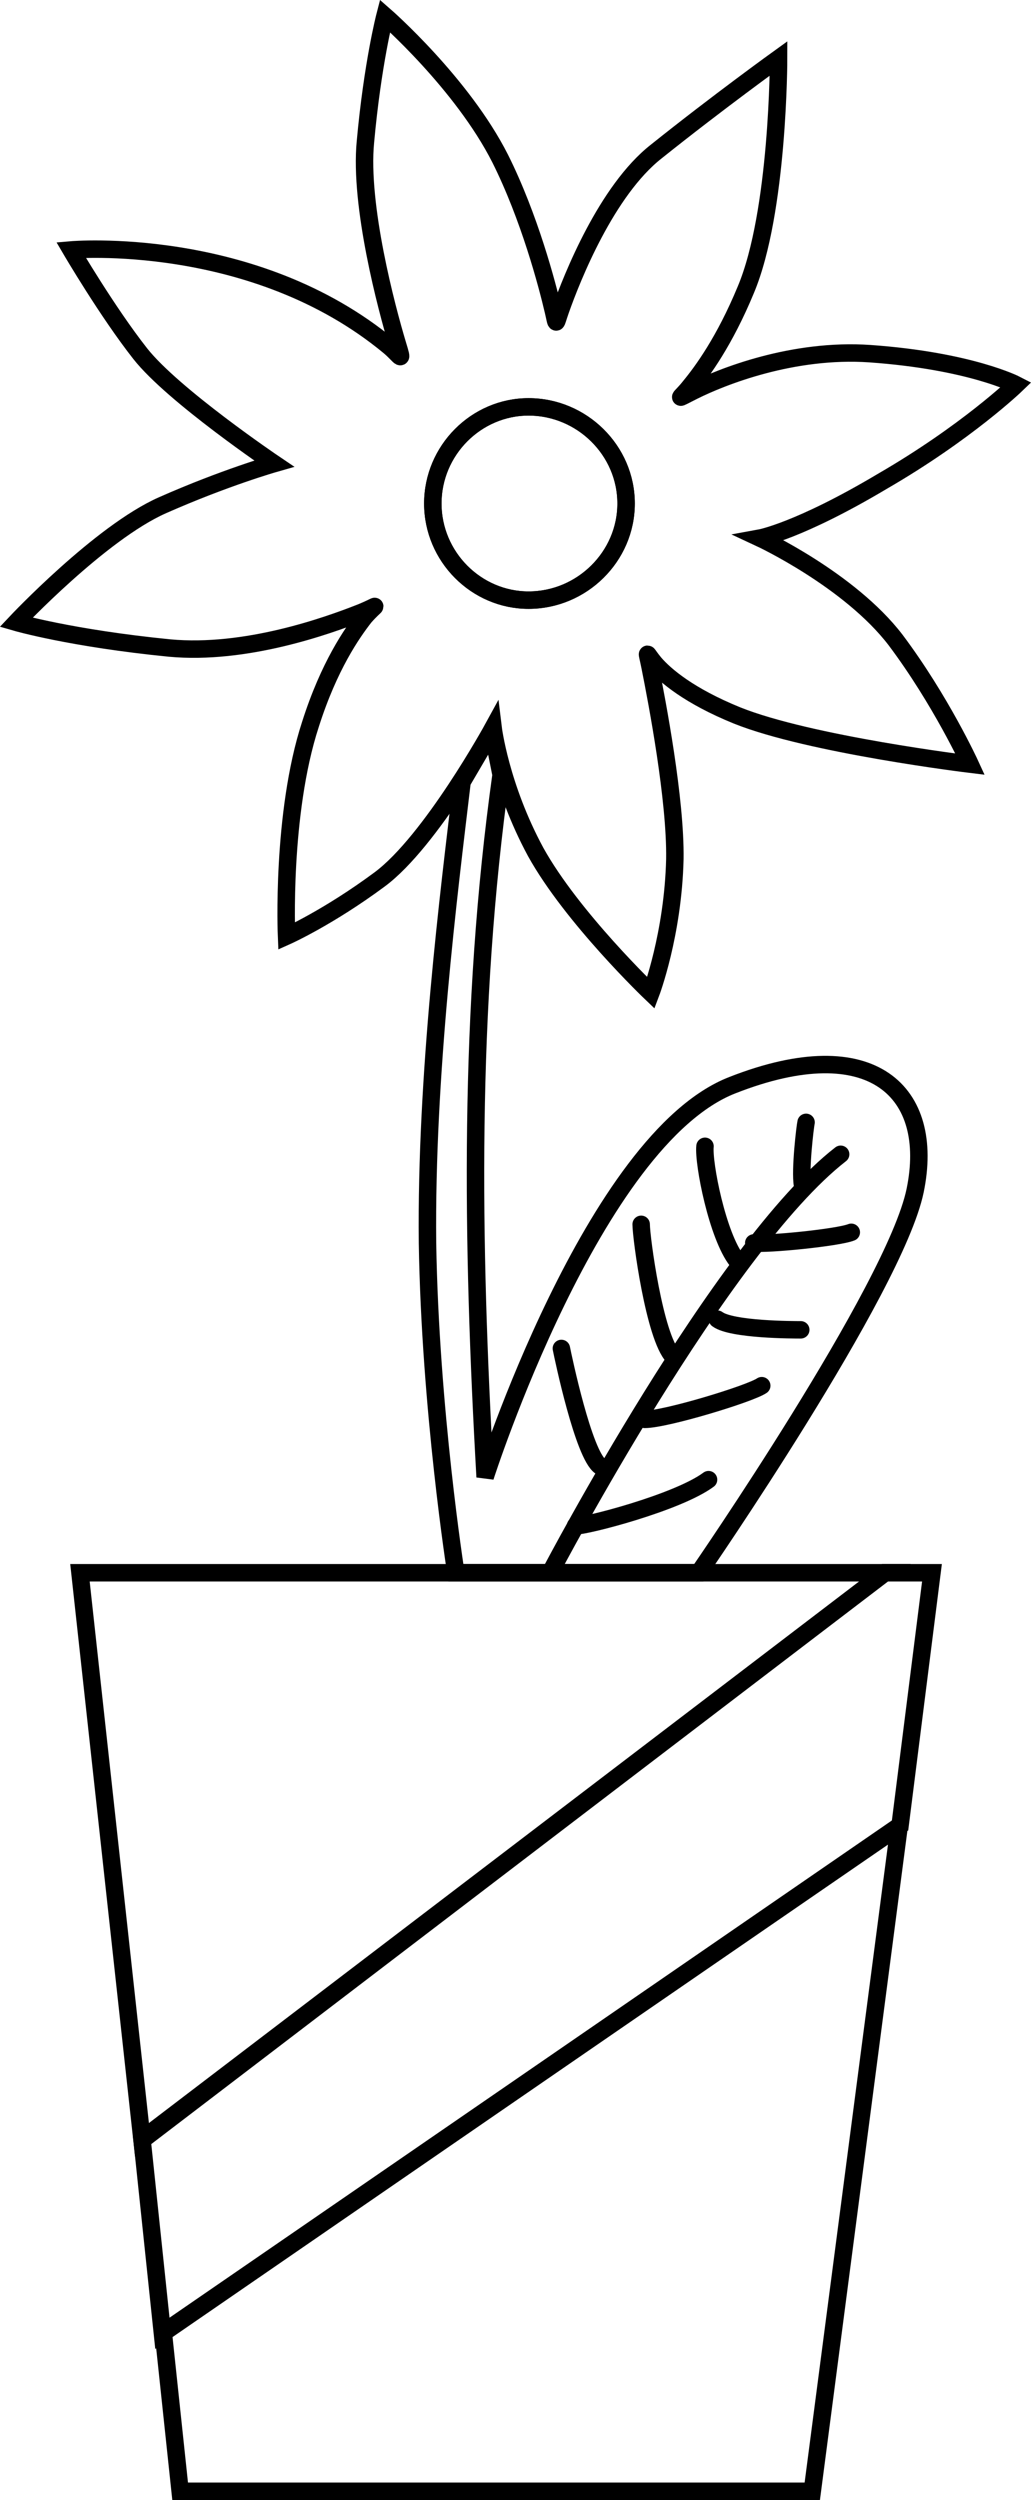 <?xml version="1.0" encoding="utf-8"?>
<!-- Generator: Adobe Illustrator 13.0.0, SVG Export Plug-In . SVG Version: 6.00 Build 14948)  -->
<!DOCTYPE svg PUBLIC "-//W3C//DTD SVG 1.1//EN" "http://www.w3.org/Graphics/SVG/1.1/DTD/svg11.dtd">
<svg version="1.1" id="Layer_1" xmlns="http://www.w3.org/2000/svg" xmlns:xlink="http://www.w3.org/1999/xlink" x="0px" y="0px"
	 width="83.727px" height="203.021px" viewBox="0 0 83.727 203.021" enable-background="new 0 0 83.727 203.021"
	 xml:space="preserve">
<g>
	
		<polygon fill-rule="evenodd" clip-rule="evenodd" fill="none" stroke="#000000" stroke-width="1.417" stroke-linecap="round" points="
		11.533,173.729 71.869,127.721 75.685,127.721 73.093,148.241 13.189,189.497 	"/>
	<path fill-rule="evenodd" clip-rule="evenodd" fill="none" stroke="#000000" stroke-width="1.417" stroke-linecap="round" d="
		M6.493,127.721h65.376l-60.336,46.08L6.493,127.721L6.493,127.721z M73.021,148.313l-7.056,54H14.629l-1.368-12.888L73.021,148.313
		z"/>
	<path fill-rule="evenodd" clip-rule="evenodd" fill="none" stroke="#000000" stroke-width="1.417" stroke-linecap="round" d="
		M42.925,48.737c4.32,0,7.92-3.528,7.92-7.848c0-4.32-3.6-7.848-7.92-7.848c-4.248,0-7.776,3.528-7.776,7.848
		C35.149,45.209,38.677,48.737,42.925,48.737z"/>
	<path fill-rule="evenodd" clip-rule="evenodd" fill="none" stroke="#000000" stroke-width="1.417" stroke-linecap="round" d="
		M32.269,27.929c-0.864-2.88-3.096-11.232-2.592-16.416c0.576-6.336,1.584-10.224,1.584-10.224s6.264,5.472,9.36,11.592
		c2.376,4.752,3.816,10.224,4.32,12.384c0.288,1.224,0.144,1.152,0.576-0.072c0.936-2.664,3.744-9.72,7.776-12.888
		c5.04-4.032,9.936-7.56,9.936-7.56s0,12.456-2.664,18.792c-1.728,4.176-3.528,6.624-4.536,7.848
		c-0.792,1.008-1.296,1.152,0.288,0.36c2.304-1.152,8.064-3.456,14.328-3.024c8.136,0.576,11.88,2.52,11.88,2.52
		s-4.032,3.888-10.872,7.848c-6.768,4.032-9.936,4.608-9.936,4.608s7.272,3.384,11.016,8.28c3.672,4.896,6.048,10.08,6.048,10.08
		s-13.032-1.584-18.936-3.96c-3.888-1.584-5.832-3.24-6.696-4.248c-0.72-0.864-0.648-1.152-0.36,0.288
		c0.576,2.88,2.088,10.8,2.016,15.624c-0.144,6.12-1.944,10.872-1.944,10.872s-6.408-6.12-9.36-11.448
		c-2.88-5.328-3.456-10.08-3.456-10.08s-5.04,9.216-9.216,12.312c-4.176,3.096-7.56,4.608-7.56,4.608s-0.432-9.936,1.944-17.208
		c1.512-4.752,3.384-7.416,4.392-8.712c1.008-1.152,1.296-1.008-0.288-0.36c-2.736,1.08-9.36,3.456-15.552,2.88
		c-7.992-0.792-12.456-2.088-12.456-2.088s6.84-7.272,11.88-9.504s9.072-3.384,9.072-3.384s-8.208-5.544-10.872-8.928
		c-2.664-3.384-5.616-8.424-5.616-8.424s14.832-1.296,25.848,7.848C32.557,28.937,32.773,29.585,32.269,27.929L32.269,27.929z
		 M42.925,33.041c4.32,0,7.92,3.528,7.92,7.848c0,4.32-3.6,7.848-7.92,7.848c-4.248,0-7.776-3.528-7.776-7.848
		C35.149,36.569,38.677,33.041,42.925,33.041z"/>
	<path fill-rule="evenodd" clip-rule="evenodd" fill="none" stroke="#000000" stroke-width="1.417" stroke-linecap="round" d="
		M40.693,62.921l-0.72-3.6l-2.448,4.176c-1.08,9.072-2.952,23.76-2.808,37.44c0.216,13.536,2.304,26.784,2.304,26.784h19.728
		c0,0,15.912-23.04,17.568-31.032c1.656-7.992-3.456-13.032-14.832-8.568c-11.304,4.392-20.088,31.824-20.088,31.824
		C38.317,100.793,38.029,82.001,40.693,62.921z"/>
	<path fill-rule="evenodd" clip-rule="evenodd" fill="none" stroke="#000000" stroke-width="1.417" stroke-linecap="round" d="
		M44.797,127.505c0,0,13.752-26.208,23.472-33.768"/>
	<path fill-rule="evenodd" clip-rule="evenodd" fill="none" stroke="#000000" stroke-width="1.417" stroke-linecap="round" d="
		M52.069,99.425c0,1.08,1.08,9.144,2.592,10.728"/>
	<path fill-rule="evenodd" clip-rule="evenodd" fill="none" stroke="#000000" stroke-width="1.417" stroke-linecap="round" d="
		M45.589,109.505c0.144,0.72,1.8,8.64,3.168,9.576"/>
	<path fill-rule="evenodd" clip-rule="evenodd" fill="none" stroke="#000000" stroke-width="1.417" stroke-linecap="round" d="
		M46.741,123.905c0.72,0.072,8.28-1.872,10.8-3.744"/>
	<path fill-rule="evenodd" clip-rule="evenodd" fill="none" stroke="#000000" stroke-width="1.417" stroke-linecap="round" d="
		M61.861,112.529c-0.936,0.648-7.776,2.736-9.504,2.736"/>
	<path fill-rule="evenodd" clip-rule="evenodd" fill="none" stroke="#000000" stroke-width="1.417" stroke-linecap="round" d="
		M65.029,107.993c-0.576,0-5.616,0-6.768-0.864"/>
	<path fill-rule="evenodd" clip-rule="evenodd" fill="none" stroke="#000000" stroke-width="1.417" stroke-linecap="round" d="
		M69.133,100.073c-1.08,0.432-6.84,1.008-7.92,0.864"/>
	<path fill-rule="evenodd" clip-rule="evenodd" fill="none" stroke="#000000" stroke-width="1.417" stroke-linecap="round" d="
		M57.253,93.089c-0.144,1.368,1.008,7.272,2.592,9.288"/>
	<path fill-rule="evenodd" clip-rule="evenodd" fill="none" stroke="#000000" stroke-width="1.417" stroke-linecap="round" d="
		M65.461,91.145c-0.072,0.288-0.504,3.888-0.288,5.112"/>
</g>
</svg>
